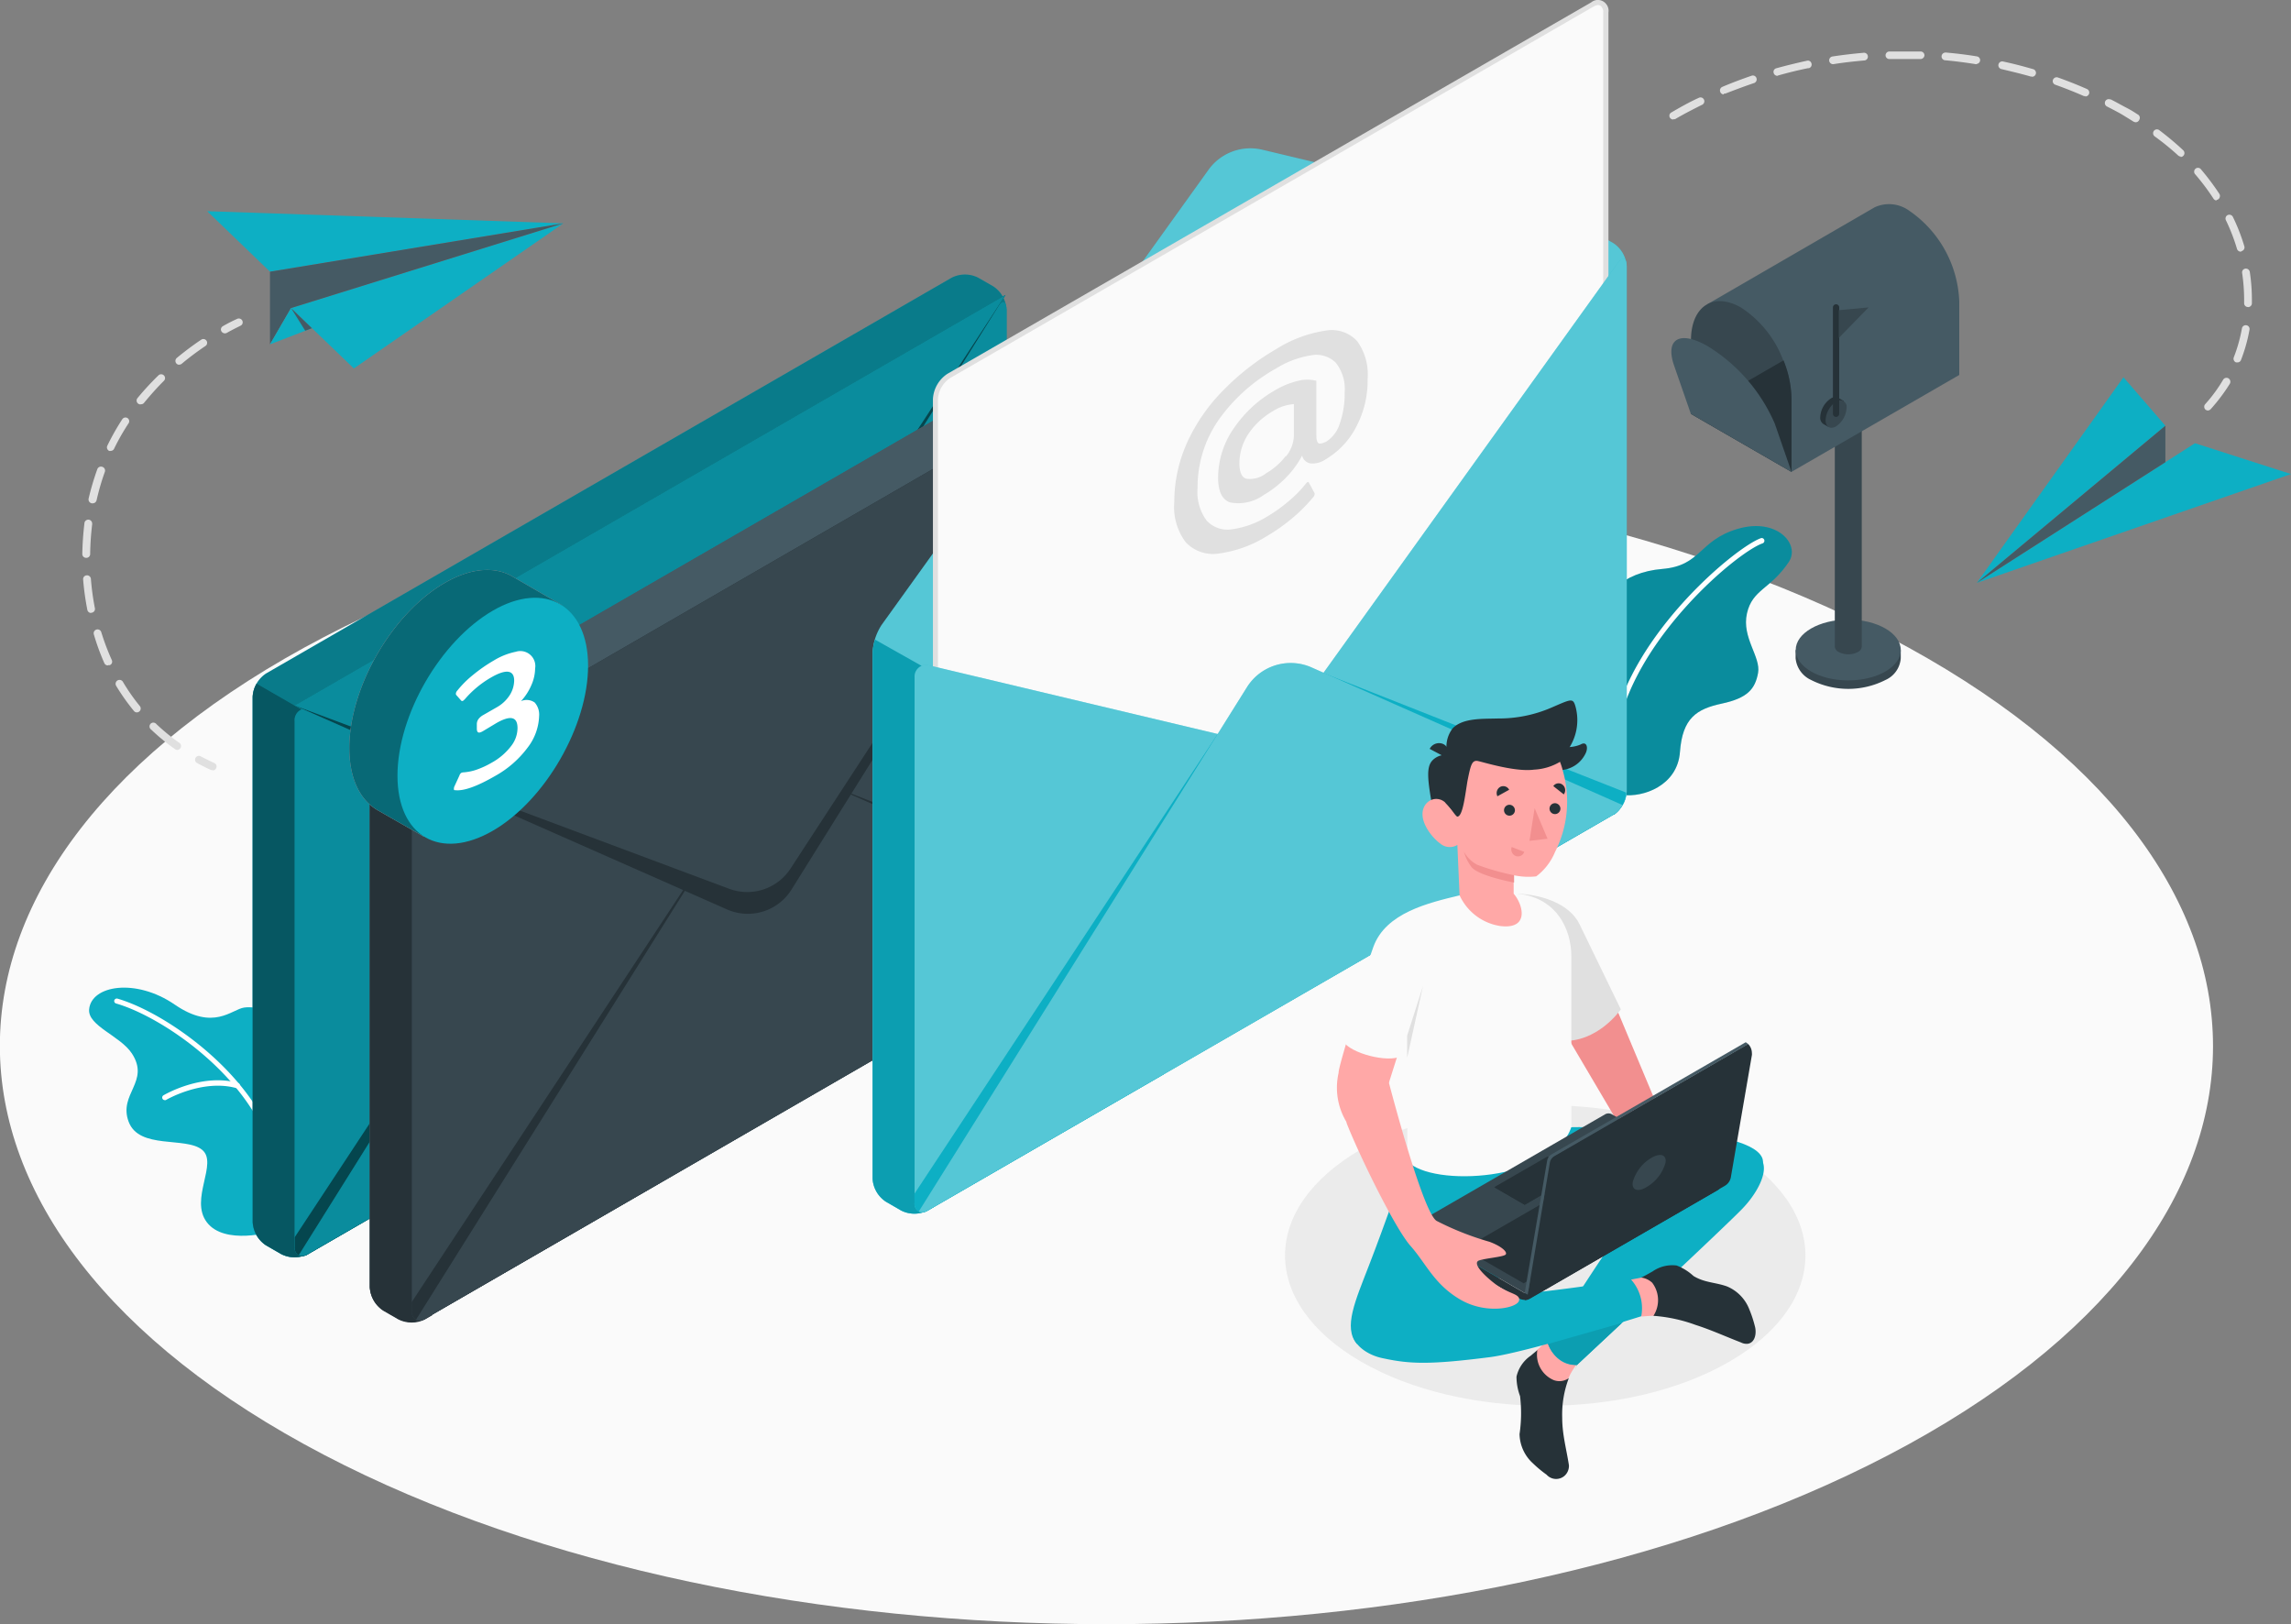 <svg xmlns="http://www.w3.org/2000/svg" viewBox="0 0 218.51 154.9"><rect x="0" y="0" width="218.51" height="154.9" fill="#808080" stroke="none"/><defs><style>.cls-1{fill:#fafafa;}.cls-2{fill:#ebebeb;}.cls-3{fill:#0dafc4;}.cls-4{fill:#455a64;}.cls-5{fill:#e0e0e0;}.cls-6{fill:#37474f;}.cls-7{fill:#263238;}.cls-13,.cls-8{fill:#fff;}.cls-9{opacity:0.2;}.cls-10,.cls-11,.cls-12,.cls-13,.cls-16,.cls-18,.cls-9{isolation:isolate;}.cls-10,.cls-13{opacity:0.3;}.cls-11{opacity:0.5;}.cls-12{opacity:0.6;}.cls-14,.cls-18{opacity:0.1;}.cls-15{fill:#f28f8f;}.cls-16{opacity:0.4;}.cls-17{fill:#ffa8a7;}</style></defs><title>Asset 2</title><g id="Layer_2" data-name="Layer 2"><g id="Layer_1-2" data-name="Layer 1"><g id="freepik--Floor--inject-64"><path class="cls-1" d="M30.91,138.75c41.21,21.53,108,21.53,149.24,0s41.22-56.44,0-78-108-21.53-149.24,0S-10.31,117.22,30.91,138.75Z"/></g><g id="freepik--Shadow--inject-64"><path class="cls-2" d="M129.83,109.6c-9.69,5.6-9.69,14.67,0,20.27s25.41,5.6,35.1,0,9.69-14.67,0-20.27S139.52,104,129.83,109.6Z"/></g><g id="freepik--paper-planes--inject-64"><polygon class="cls-3" points="27.76 29.38 53.73 21.3 33.75 35.14 27.76 29.38"/><polygon class="cls-3" points="53.73 21.3 25.75 25.91 19.76 20.14 53.73 21.3"/><polygon class="cls-4" points="25.75 25.91 25.75 32.84 27.76 29.38 53.73 21.3 25.75 25.91"/><polygon class="cls-3" points="25.75 32.84 29.75 31.3 27.76 29.38 25.75 32.84"/><polygon class="cls-4" points="27.76 29.38 29.75 31.3 29.11 31.54 27.76 29.38"/><path class="cls-5" d="M21.45,31.79a.38.38,0,0,1-.38-.36.37.37,0,0,1,.2-.33,13.93,13.93,0,0,1,1.33-.68.37.37,0,0,1,.5.14.36.36,0,0,1-.15.5l0,0c-.43.21-.86.43-1.29.67A.39.39,0,0,1,21.45,31.79Z"/><path class="cls-5" d="M16.91,71.52a.31.31,0,0,1-.21-.07,19.18,19.18,0,0,1-2.27-1.86.37.37,0,0,1-.11-.51.36.36,0,0,1,.51-.1.24.24,0,0,1,.09.08,19.66,19.66,0,0,0,2.19,1.79.36.36,0,0,1,.09.51.37.37,0,0,1-.3.16Zm-3.86-3.58a.35.35,0,0,1-.28-.14,20.17,20.17,0,0,1-1.69-2.39.37.37,0,0,1,.64-.39h0a18.54,18.54,0,0,0,1.62,2.32.37.37,0,0,1-.29.6Zm-2.77-4.48a.36.36,0,0,1-.33-.22,22.06,22.06,0,0,1-1-2.74.37.37,0,0,1,.71-.21,22.76,22.76,0,0,0,1,2.65.36.36,0,0,1-.18.49h0a.32.32,0,0,1-.14,0Zm-1.59-5a.37.37,0,0,1-.36-.3,25.74,25.74,0,0,1-.4-2.89.36.36,0,0,1,.34-.4.37.37,0,0,1,.4.34A24.31,24.31,0,0,0,9.05,58a.36.36,0,0,1-.28.43H8.69Zm-.47-5.26h0a.36.36,0,0,1-.37-.36h0a28.45,28.45,0,0,1,.2-2.91.37.37,0,1,1,.74,0,.25.25,0,0,1,0,.08,26.72,26.72,0,0,0-.19,2.83.36.36,0,0,1-.37.36ZM8.82,48H8.74a.38.38,0,0,1-.29-.44,25.13,25.13,0,0,1,.83-2.81.37.37,0,0,1,.47-.23h0A.37.37,0,0,1,10,45h0a22.92,22.92,0,0,0-.79,2.72A.38.38,0,0,1,8.82,48Zm1.75-5a.29.29,0,0,1-.16,0,.37.37,0,0,1-.18-.48h0a22.84,22.84,0,0,1,1.44-2.55.37.37,0,0,1,.49-.1.36.36,0,0,1,.11.49,21.34,21.34,0,0,0-1.4,2.46A.36.36,0,0,1,10.57,43Zm2.83-4.43a.4.4,0,0,1-.23-.08.37.37,0,0,1-.06-.52h0a27,27,0,0,1,2-2.17.37.37,0,0,1,.52,0,.36.36,0,0,1,0,.52c-.67.67-1.3,1.38-1.9,2.11a.34.34,0,0,1-.3.12Zm3.7-3.78a.37.37,0,0,1-.24-.65,28.48,28.48,0,0,1,2.34-1.75.36.36,0,0,1,.39.61,27.09,27.09,0,0,0-2.28,1.71A.32.32,0,0,1,17.1,34.77Z"/><path class="cls-5" d="M20.29,73.44a.4.4,0,0,1-.15,0c-.46-.21-.91-.43-1.34-.67a.35.35,0,0,1-.15-.49h0a.36.36,0,0,1,.49-.15c.42.22.86.44,1.3.64a.36.36,0,0,1,.18.49.39.39,0,0,1-.33.22Z"/><polygon class="cls-3" points="188.54 55.59 209.35 42.27 218.51 45.21 188.54 55.59"/><polygon class="cls-3" points="188.54 55.59 206.53 40.6 202.53 35.98 188.54 55.59"/><polygon class="cls-4" points="206.53 40.6 206.53 44.08 188.54 55.59 206.53 40.6"/><path class="cls-5" d="M210.58,39.15a.39.39,0,0,1-.24-.1.37.37,0,0,1,0-.52,14.4,14.4,0,0,0,1.7-2.32.37.37,0,0,1,.5-.13.38.38,0,0,1,.14.51h0A17,17,0,0,1,210.87,39,.41.41,0,0,1,210.58,39.15Zm2.82-4.59h-.13a.37.37,0,0,1-.22-.47v0a14.81,14.81,0,0,0,.78-2.77.37.37,0,0,1,.43-.3.36.36,0,0,1,.29.43h0a15.34,15.34,0,0,1-.82,2.91A.34.34,0,0,1,213.4,34.56Zm1-5.28h0a.36.36,0,0,1-.36-.36h0v-.38a17.42,17.42,0,0,0-.19-2.5.36.36,0,0,1,.3-.42.38.38,0,0,1,.43.31,17.44,17.44,0,0,1,.2,2.61v.4a.37.37,0,0,1-.38.35ZM213.71,24a.37.37,0,0,1-.35-.26A17.9,17.9,0,0,0,212.3,21a.37.37,0,0,1,.17-.49h0a.38.38,0,0,1,.5.18,18.25,18.25,0,0,1,1.09,2.8.36.36,0,0,1-.24.45h0A.22.22,0,0,1,213.71,24Zm-2.28-4.88a.37.37,0,0,1-.31-.17,21.93,21.93,0,0,0-1.74-2.32.37.37,0,0,1,0-.52h0a.36.36,0,0,1,.51,0h0a23.46,23.46,0,0,1,1.8,2.4.39.39,0,0,1-.11.49.37.37,0,0,1-.2.07ZM208,14.93a.39.39,0,0,1-.25-.1A24.8,24.8,0,0,0,205.5,13a.38.38,0,0,1-.07-.52.37.37,0,0,1,.51-.07h0a28,28,0,0,1,2.29,1.92.37.37,0,0,1-.26.64Zm-4.31-3.27a.66.66,0,0,1-.2-.06c-.33-.21-.68-.42-1-.62s-1-.55-1.5-.81a.37.37,0,0,1,.27-.69l.06,0c.52.26,1,.54,1.54.82s.72.42,1.06.63a.36.36,0,0,1,.12.49A.37.37,0,0,1,203.67,11.66Zm-44.1-.26a.38.38,0,0,1-.32-.18.36.36,0,0,1,.13-.49c.86-.5,1.74-1,2.63-1.4a.36.36,0,0,1,.49.17.37.37,0,0,1-.17.49c-.87.43-1.74.88-2.58,1.37a.29.29,0,0,1-.18,0Zm39.3-2.24a.33.33,0,0,1-.14,0c-.89-.39-1.8-.75-2.72-1.08a.36.36,0,0,1-.22-.47.37.37,0,0,1,.47-.22c.93.33,1.86.7,2.77,1.1a.37.37,0,0,1,.19.48.38.38,0,0,1-.35.23ZM164.42,9a.35.35,0,0,1-.34-.22.37.37,0,0,1,.18-.49h0c.91-.39,1.85-.74,2.78-1.06a.36.36,0,0,1,.48.2v0a.37.37,0,0,1-.22.49h0c-.92.31-1.84.66-2.73,1a.29.29,0,0,1-.16,0ZM193.8,7.3h-.11c-.93-.27-1.88-.49-2.83-.72a.37.37,0,0,1,.16-.72c1,.21,1.94.46,2.88.73a.37.37,0,0,1-.1.73Zm-24.28-.07a.36.36,0,0,1-.35-.27.35.35,0,0,1,.25-.45h0c1-.27,1.92-.5,2.89-.71a.35.35,0,0,1,.46.24.36.36,0,0,1-.23.46l-.08,0c-1,.2-1.9.43-2.84.69Zm19-1.11h-.07c-1-.16-1.94-.28-2.9-.37a.37.37,0,0,1-.37-.37.38.38,0,0,1,.38-.37h.05c1,.09,2,.21,2.95.37a.36.36,0,0,1,0,.71Zm-13.71,0a.37.37,0,0,1-.06-.73c1-.15,2-.27,2.95-.35a.37.37,0,1,1,.07.73c-1,.09-2,.2-2.91.35Zm8.33-.49h0c-1,0-2,0-2.92,0a.36.36,0,0,1-.38-.34h0a.37.37,0,0,1,.35-.38h0c1,0,2,0,3,0a.37.37,0,0,1,.36.38h0a.38.38,0,0,1-.37.34Z"/></g><g id="freepik--Mailbox--inject-64"><path class="cls-6" d="M181.29,62.78V62h-.19a3.12,3.12,0,0,0-1.28-1.24,7.78,7.78,0,0,0-7.09,0A3,3,0,0,0,171.46,62h-.2v.77a2.54,2.54,0,0,0,1.48,2.08,7.84,7.84,0,0,0,7.09,0A2.46,2.46,0,0,0,181.29,62.78Z"/><ellipse class="cls-4" cx="176.28" cy="61.99" rx="5.01" ry="2.9"/><path class="cls-6" d="M175,37.87V61.66a.63.63,0,0,0,.37.52,2,2,0,0,0,1.83,0,.62.62,0,0,0,.37-.52V37.87Z"/><path class="cls-4" d="M182.06,20.07a3.27,3.27,0,0,0-3.26-.3h0L162.87,29l8,16,16-9.24v-7A11,11,0,0,0,182.06,20.07Z"/><path class="cls-6" d="M170.87,38v7l-9.59-5.53v-7c0-3.26,2.14-4.66,4.79-3.13a10.33,10.33,0,0,1,4,5A10.15,10.15,0,0,1,170.87,38Z"/><path class="cls-7" d="M170.87,38v7l-9.59-5.53,8.83-5.1A10.15,10.15,0,0,1,170.87,38Z"/><path class="cls-4" d="M169.27,40.39a16.22,16.22,0,0,0-6.4-7.38c-2.65-1.52-4.08-.7-3.2,1.85l1.6,4.61,9.6,5.54Z"/><path class="cls-7" d="M175.86,38.25l-.53-.31h0a.72.72,0,0,0-.72.07,2.26,2.26,0,0,0-1,1.77.72.72,0,0,0,.3.66h0l.49.28.1-.15a1,1,0,0,0,.29-.11,2.27,2.27,0,0,0,1-1.77,1.22,1.22,0,0,0,0-.26Z"/><path class="cls-6" d="M175.12,38.31a2.26,2.26,0,0,0-1,1.76c0,.65.46.91,1,.59a2.26,2.26,0,0,0,1-1.76A.62.62,0,0,0,175.12,38.31Z"/><path class="cls-7" d="M175.12,39.76a.3.3,0,0,1-.3-.29h0V29.32a.3.3,0,1,1,.6,0h0V39.47A.3.3,0,0,1,175.12,39.76Z"/><polygon class="cls-6" points="175.38 29.58 175.38 32.23 178.22 29.32 175.38 29.58"/></g><g id="freepik--Plants--inject-64"><path class="cls-3" d="M26.17,117.37c-.25.13-4.76,1.41-6.44-.8s1.11-5.65-.46-6.92-6,0-7-2.67,2.07-3.81.31-6.51c-1.11-1.69-4.22-2.63-4.08-4.21.21-2.3,4.46-3,8.17-.45s5.44.44,6.62.28,3.71.2,3.63,4.33S26.17,117.37,26.17,117.37Z"/><path class="cls-8" d="M26.47,111.51a.26.26,0,0,1-.25-.21c-1.29-7.87-10.41-14.23-15.15-15.6a.24.24,0,0,1-.17-.29h0a.25.25,0,0,1,.31-.17c4.84,1.4,14.17,7.94,15.5,16a.24.24,0,0,1-.2.28Z"/><path class="cls-8" d="M15.72,104.92a.25.25,0,0,1-.25-.24.25.25,0,0,1,.12-.22c.14-.08,3.66-2.14,7.11-1.18a.25.25,0,0,1,.18.31.26.26,0,0,1-.31.19c-3.25-.91-6.7,1.1-6.73,1.12A.17.17,0,0,1,15.72,104.92Z"/><path class="cls-3" d="M154.76,75.81c1.93.26,5.23-.86,5.47-4.09s1.57-4.1,4-4.62,3.17-1.38,3.45-2.92-1.58-3.37-1.06-5.68,2.26-2.3,4-4.92c1.1-1.68-1.15-4.25-4.89-3.14s-3.44,3.51-7.19,3.82-6.09,2.58-6.16,5.41S154.76,75.81,154.76,75.81Z"/><path class="cls-9" d="M154.76,75.81c1.93.26,5.23-.86,5.47-4.09s1.57-4.1,4-4.62,3.17-1.38,3.45-2.92-1.58-3.37-1.06-5.68,2.26-2.3,4-4.92c1.1-1.68-1.15-4.25-4.89-3.14s-3.44,3.51-7.19,3.82-6.09,2.58-6.16,5.41S154.76,75.81,154.76,75.81Z"/><path class="cls-8" d="M154.05,69.62h0a.24.24,0,0,1-.19-.29h0c1.81-8.95,11.68-17.14,14.08-18a.25.25,0,0,1,.33.16.26.26,0,0,1-.16.33c-2.36.81-12,8.85-13.78,17.6A.24.24,0,0,1,154.05,69.62Z"/></g><g id="freepik--Envelopes--inject-64"><path class="cls-3" d="M24.1,66.45a2.85,2.85,0,0,1,1.28-2.22L90.76,26.49a2.8,2.8,0,0,1,2.55,0l1.44.83A2.81,2.81,0,0,1,96,29.54V79.65a2.83,2.83,0,0,1-1.28,2.21L29.37,119.6a2.8,2.8,0,0,1-2.55,0l-1.44-.83a2.83,2.83,0,0,1-1.28-2.21Z"/><path class="cls-10" d="M24.1,66.45a2.85,2.85,0,0,1,1.28-2.22L90.76,26.49a2.8,2.8,0,0,1,2.55,0l1.44.83A2.81,2.81,0,0,1,96,29.54V79.65a2.83,2.83,0,0,1-1.28,2.21L29.37,119.6a2.8,2.8,0,0,1-2.55,0l-1.44-.83a2.83,2.83,0,0,1-1.28-2.21Z"/><path class="cls-3" d="M30.09,68.43l-5.61-3.24a2.65,2.65,0,0,0-.38,1.26v50.11a2.83,2.83,0,0,0,1.28,2.21l1.44.83a2.8,2.8,0,0,0,2.55,0l.72-.41Z"/><path class="cls-11" d="M30.09,68.43l-5.61-3.24a2.65,2.65,0,0,0-.38,1.26v50.11a2.83,2.83,0,0,0,1.28,2.21l1.44.83a2.8,2.8,0,0,0,2.55,0l.72-.41Z"/><path class="cls-3" d="M96,29.54V79.65a2.57,2.57,0,0,1-.4,1.29,2.74,2.74,0,0,1-.75.84l0,0-.08,0L29.37,119.6h0a.9.9,0,0,1-.87.1.87.87,0,0,1-.4-.81V68.75a1.11,1.11,0,0,1,1-1.18,1.31,1.31,0,0,1,.39.05L57,74.16l3.6.85a2.34,2.34,0,0,0,2.3-.86l4.17-5.81L95.17,29.25C95.64,28.6,96,28.72,96,29.54Z"/><path class="cls-9" d="M96,29.54V79.65a2.57,2.57,0,0,1-.4,1.29,2.74,2.74,0,0,1-.75.84l0,0-.08,0L29.37,119.6h0a.9.9,0,0,1-.87.1.87.87,0,0,1-.4-.81V68.75a1.11,1.11,0,0,1,1-1.18,1.31,1.31,0,0,1,.39.05L57,74.16l3.6.85a2.34,2.34,0,0,0,2.3-.86l4.17-5.81L95.17,29.25C95.64,28.6,96,28.72,96,29.54Z"/><path class="cls-3" d="M94.75,81.86l.08,0,0,0a2.74,2.74,0,0,0,.75-.84,2.6,2.6,0,0,0,.4-1.27L67.09,68.35l19.38,18.3Z"/><path class="cls-12" d="M94.75,81.86l.08,0,0,0a2.74,2.74,0,0,0,.75-.84,2.6,2.6,0,0,0,.4-1.27L67.09,68.35l19.38,18.3Z"/><path class="cls-3" d="M28.1,118.89a.88.88,0,0,0,.39.84.9.9,0,0,0,.87-.1h0l22.52-13L57,74.12,28.1,118Z"/><path class="cls-12" d="M28.1,118.89a.88.88,0,0,0,.39.84.9.9,0,0,0,.87-.1h0l22.52-13L57,74.12,28.1,118Z"/><path class="cls-3" d="M95.63,80.94a2.74,2.74,0,0,1-.75.84l0,0L29.37,119.6h0a.9.9,0,0,1-.87.1l31.31-50A4.92,4.92,0,0,1,66,67.84Z"/><path class="cls-9" d="M95.63,80.94a2.74,2.74,0,0,1-.75.84l0,0L29.37,119.6h0a.9.9,0,0,1-.87.1l31.31-50A4.92,4.92,0,0,1,66,67.84Z"/><path class="cls-3" d="M28.1,67.28,58.16,80.56a4.91,4.91,0,0,0,6.16-1.9L95.9,28.13Z"/><path class="cls-12" d="M28.1,67.28,58.16,80.56a4.91,4.91,0,0,0,6.16-1.9L95.9,28.13Z"/><path class="cls-3" d="M28.1,67.28,58.38,78.59a4.9,4.9,0,0,0,5.83-1.92L95.9,28.13Z"/><path class="cls-9" d="M28.1,67.28,58.38,78.59a4.9,4.9,0,0,0,5.83-1.92L95.9,28.13Z"/><path class="cls-4" d="M35.27,72.62a2.78,2.78,0,0,1,1.28-2.21l65.37-37.75a2.82,2.82,0,0,1,2.56,0l1.44.83a2.83,2.83,0,0,1,1.28,2.21V85.82A2.85,2.85,0,0,1,105.92,88L40.54,125.77a2.8,2.8,0,0,1-2.55,0l-1.44-.83a2.81,2.81,0,0,1-1.28-2.21Z"/><path class="cls-4" d="M35.27,72.62a2.78,2.78,0,0,1,1.28-2.21l65.37-37.75a2.82,2.82,0,0,1,2.56,0l1.44.83a2.83,2.83,0,0,1,1.28,2.21V85.82A2.85,2.85,0,0,1,105.92,88L40.54,125.77a2.8,2.8,0,0,1-2.55,0l-1.44-.83a2.81,2.81,0,0,1-1.28-2.21Z"/><path class="cls-7" d="M41.26,74.62l-5.62-3.25a2.59,2.59,0,0,0-.37,1.26v50.1A2.84,2.84,0,0,0,36.55,125l1.44.83a2.86,2.86,0,0,0,2.55,0l.72-.42Z"/><path class="cls-6" d="M107.2,35.7V85.82a2.57,2.57,0,0,1-.4,1.29,2.74,2.74,0,0,1-.75.84l0,0-.09,0L40.55,125.77h0a.92.92,0,0,1-.88.1.88.88,0,0,1-.39-.84V74.92a1.11,1.11,0,0,1,1-1.18,1,1,0,0,1,.39.05L68.2,80.33l3.6.85a2.35,2.35,0,0,0,2.3-.86l4.17-5.81,28.07-39.09C106.8,34.77,107.2,34.89,107.2,35.7Z"/><path class="cls-7" d="M105.92,88l.09,0,0,0a2.74,2.74,0,0,0,.75-.84,2.6,2.6,0,0,0,.4-1.27L78.26,74.53,97.64,92.82Z"/><path class="cls-7" d="M39.27,125a.89.89,0,0,0,.39.85,1,1,0,0,0,.88-.1h0l22.5-13,5.14-32.46L39.26,124.19Z"/><path class="cls-6" d="M106.8,87.11a2.87,2.87,0,0,1-.75.84l0,0L40.55,125.77h0a.92.92,0,0,1-.88.1L71,75.9A4.91,4.91,0,0,1,77.14,74Z"/><path class="cls-7" d="M39.27,73.45,69.34,86.73a4.91,4.91,0,0,0,6.15-1.89l31.57-50.56Z"/><path class="cls-6" d="M39.27,73.45,69.54,84.76a4.93,4.93,0,0,0,5.85-1.91l31.67-48.57Z"/><path class="cls-3" d="M83.22,112.4V62.28a5.41,5.41,0,0,1,.86-2.67L115.26,16.2a4.91,4.91,0,0,1,5.14-1.92l29.32,7a12,12,0,0,1,2.71,1.08l1.45.83a2.84,2.84,0,0,1,1.27,2.21V75.49a2.84,2.84,0,0,1-1.27,2.21L88.49,115.44a2.8,2.8,0,0,1-2.55,0l-1.44-.83A2.83,2.83,0,0,1,83.22,112.4Z"/><path class="cls-13" d="M83.22,112.4V62.28a5.41,5.41,0,0,1,.86-2.67L115.26,16.2a4.91,4.91,0,0,1,5.14-1.92l29.32,7a12,12,0,0,1,2.71,1.08l1.45.83a2.84,2.84,0,0,1,1.27,2.21V75.49a2.84,2.84,0,0,1-1.27,2.21L88.49,115.44a2.8,2.8,0,0,1-2.55,0l-1.44-.83A2.83,2.83,0,0,1,83.22,112.4Z"/><path class="cls-1" d="M89.21,38.06v64c0,.81.58,1.15,1.28.74l61.38-35.42a2.81,2.81,0,0,0,1.28-2.21V1.17c0-.81-.57-1.14-1.28-.73L90.49,35.85A2.83,2.83,0,0,0,89.21,38.06Z"/><path class="cls-5" d="M89.92,103.18a.89.89,0,0,1-.45-.12,1.13,1.13,0,0,1-.49-1V38.07a3.07,3.07,0,0,1,1.4-2.43L151.76.23a1,1,0,0,1,1.43.15,1,1,0,0,1,.22.8v64a3,3,0,0,1-1.4,2.42L90.62,103A1.43,1.43,0,0,1,89.92,103.18ZM152.44.48a1,1,0,0,0-.44.14L90.61,36.06a2.61,2.61,0,0,0-1.15,2v64a.54.54,0,0,0,.39.66.55.55,0,0,0,.52-.13l61.38-35.42a2.59,2.59,0,0,0,1.16-2V1.17a.71.71,0,0,0-.25-.61A.45.45,0,0,0,152.44.48Z"/><path class="cls-3" d="M87.89,63.5,83.46,61a4.64,4.64,0,0,0-.23,1.33V112.4a2.81,2.81,0,0,0,1.28,2.21l1.43.83a2.8,2.8,0,0,0,2.55,0l.62-.35Z"/><g class="cls-14"><path d="M87.89,63.5,83.46,61a4.64,4.64,0,0,0-.23,1.33V112.4a2.81,2.81,0,0,0,1.28,2.21l1.43.83a2.8,2.8,0,0,0,2.55,0l.62-.35Z"/></g><path class="cls-3" d="M155.15,25.37V75.49a2.56,2.56,0,0,1-.39,1.29,2.87,2.87,0,0,1-.75.84l0,0-.08,0L88.5,115.44h0a.9.9,0,0,1-.87.1.88.88,0,0,1-.4-.84V64.59a1.12,1.12,0,0,1,1-1.18,1.37,1.37,0,0,1,.4.05L116.14,70l3.6.85a2.36,2.36,0,0,0,2.31-.86l4.17-5.81,28.07-39.09C154.77,24.44,155.15,24.56,155.15,25.37Z"/><path class="cls-13" d="M155.15,25.37V75.49a2.56,2.56,0,0,1-.39,1.29,2.87,2.87,0,0,1-.75.84l0,0-.08,0L88.5,115.44h0a.9.9,0,0,1-.87.1.88.88,0,0,1-.4-.84V64.59a1.12,1.12,0,0,1,1-1.18,1.37,1.37,0,0,1,.4.05L116.14,70l3.6.85a2.36,2.36,0,0,0,2.31-.86l4.17-5.81,28.07-39.09C154.77,24.44,155.15,24.56,155.15,25.37Z"/><path class="cls-3" d="M153.88,77.7l.08,0,0,0a2.87,2.87,0,0,0,.75-.84,2.7,2.7,0,0,0,.39-1.27L126.22,64.19l19.37,18.3Z"/><path class="cls-3" d="M87.22,114.7a.9.9,0,0,0,.4.85.93.93,0,0,0,.87-.1h0l22.51-13L116.14,70,87.21,113.86Z"/><path class="cls-3" d="M154.76,76.78a2.87,2.87,0,0,1-.75.84l0,0L88.5,115.44h0a.9.9,0,0,1-.87.1l31.3-50a4.92,4.92,0,0,1,6.16-1.89Z"/><path class="cls-13" d="M154.76,76.78a2.87,2.87,0,0,1-.75.84l0,0L88.5,115.44h0a.9.9,0,0,1-.87.1l31.3-50a4.92,4.92,0,0,1,6.16-1.89Z"/><path class="cls-5" d="M116.24,52.79a3.57,3.57,0,0,1-3.15-1.08A5.61,5.61,0,0,1,112,47.87a13.74,13.74,0,0,1,1.22-5.65,17.12,17.12,0,0,1,3.38-4.92,23.58,23.58,0,0,1,5.11-4,12.25,12.25,0,0,1,4.73-1.77,3.29,3.29,0,0,1,3,1,5.42,5.42,0,0,1,1,3.61,9.4,9.4,0,0,1-1.1,4.59,7.64,7.64,0,0,1-2.91,3.08,2.15,2.15,0,0,1-1.48.38,1,1,0,0,1-.76-.74,8.71,8.71,0,0,1-1.55,2.11,9.82,9.82,0,0,1-2.1,1.64,4.15,4.15,0,0,1-3.2.72c-.78-.26-1.16-1.06-1.16-2.38a8.29,8.29,0,0,1,1.48-4.67,11.88,11.88,0,0,1,4-3.68,7.65,7.65,0,0,1,2.16-.87,3.38,3.38,0,0,1,1.73,0v5.18c0,.42.07.68.21.77s.38,0,.72-.14a3.16,3.16,0,0,0,1.3-1.72,8.67,8.67,0,0,0,.47-3,4,4,0,0,0-.85-2.82,2.63,2.63,0,0,0-2.31-.71,9,9,0,0,0-3.38,1.26,16.61,16.61,0,0,0-5.49,4.92,11.27,11.27,0,0,0-2,6.5,4.56,4.56,0,0,0,.87,3.09,2.7,2.7,0,0,0,2.4.83,8.72,8.72,0,0,0,3.44-1.26,14.44,14.44,0,0,0,2-1.44,11.35,11.35,0,0,0,1.61-1.64.91.91,0,0,1,.17-.17c.05,0,.09,0,.13.06l.54,1a.28.28,0,0,1,0,.12.48.48,0,0,1-.15.29,15.28,15.28,0,0,1-2,2,17.56,17.56,0,0,1-2.4,1.69A11.59,11.59,0,0,1,116.24,52.79Zm6.4-9.25a3.28,3.28,0,0,0,.77-2v-3a4.25,4.25,0,0,0-2,.67,7,7,0,0,0-2.34,2.17,5.15,5.15,0,0,0-.86,2.79c0,.83.21,1.33.63,1.48a2.5,2.5,0,0,0,1.94-.53,6.2,6.2,0,0,0,1.84-1.62Z"/></g><g id="freepik--Notifications--inject-64"><path class="cls-15" d="M53.6,57.72l-4.8-2.78h0c-1.63-.92-3.89-.79-6.39.66-5,2.89-9.09,9.94-9.09,15.74,0,2.89,1,4.91,2.65,5.9h0l4.46,2.55.81-1.34a9.57,9.57,0,0,0,2.61-1c5-2.9,9.09-10,9.09-15.74a10.1,10.1,0,0,0-.29-2.32Z"/><path class="cls-3" d="M53.6,57.72l-4.8-2.78h0c-1.63-.92-3.89-.79-6.39.66-5,2.89-9.09,9.94-9.09,15.74,0,2.89,1,4.91,2.65,5.9h0l4.46,2.55.81-1.34a9.57,9.57,0,0,0,2.61-1c5-2.9,9.09-10,9.09-15.74a10.1,10.1,0,0,0-.29-2.32Z"/><path class="cls-16" d="M53.6,57.72l-4.8-2.78h0c-1.63-.92-3.89-.79-6.39.66-5,2.89-9.09,9.94-9.09,15.74,0,2.89,1,4.91,2.65,5.9h0l4.46,2.55.81-1.34a9.57,9.57,0,0,0,2.61-1c5-2.9,9.09-10,9.09-15.74a10.1,10.1,0,0,0-.29-2.32Z"/><path class="cls-3" d="M47,58.24c-5,2.9-9.09,9.95-9.09,15.74S42,82.12,47,79.23s9.09-10,9.09-15.74S52,55.34,47,58.24Z"/><path class="cls-8" d="M43.43,75.36c-.1,0-.14,0-.14-.13a.6.6,0,0,1,.07-.27l.46-1a.49.49,0,0,1,.17-.25.59.59,0,0,1,.22-.05,4.91,4.91,0,0,0,1.2-.24,8.24,8.24,0,0,0,1.48-.68,5.92,5.92,0,0,0,1.86-1.59,2.81,2.81,0,0,0,.61-1.71c0-1.09-.66-1.25-2-.49l-1.3.78c-.21.12-.35.16-.44.12s-.14-.16-.14-.35v-.41a.83.83,0,0,1,.14-.49,1.38,1.38,0,0,1,.44-.39l1.29-.74a3.5,3.5,0,0,0,1.27-1.18,2.69,2.69,0,0,0,.42-1.38c0-1-.74-1.15-2.22-.29a9.61,9.61,0,0,0-2.43,2,1.45,1.45,0,0,1-.22.21.15.15,0,0,1-.17,0l-.44-.5a.21.21,0,0,1-.08-.17.47.47,0,0,1,.14-.3,9.42,9.42,0,0,1,1.48-1.48,14.77,14.77,0,0,1,2-1.39,6.53,6.53,0,0,1,2.09-.83,1.43,1.43,0,0,1,1.85,1.59,4.08,4.08,0,0,1-.35,1.57,5.39,5.39,0,0,1-1,1.55A1.33,1.33,0,0,1,51,67a1.74,1.74,0,0,1,.42,1.29,5.19,5.19,0,0,1-1.09,3A9.73,9.73,0,0,1,47.23,74C45.5,75,44.23,75.45,43.43,75.36Z"/></g><g id="freepik--Character--inject-64"><path class="cls-17" d="M146.58,128.77h0l.09-.09a1.68,1.68,0,0,0,.21-.18l.22-.21.22-.22c.13-.12.25-.25.37-.38l1.75,1.31,1.16.87h0a5.76,5.76,0,0,0-1,1.56s-.35.56-1.53.28C146.58,131.37,146.35,129.22,146.58,128.77Z"/><path class="cls-3" d="M129.42,128.17c-1.33-1.56-.14-4.14,1.15-7.49,1.43-3.68,3.63-9.94,3.63-9.94l15.65-3.24s16.67-.32,18.2,2.87c1.24,2.55-9.74,6.4-11.31,6.53l-9.64.51-1,.49-6.77,8.57Z"/><path class="cls-3" d="M158.25,113a41.14,41.14,0,0,0-3.39,3.94c-2.81,3.93-7.28,11.08-7.28,11.08s.7,2.26,2.83,2.16c0,0,14.66-13.68,15.86-15,1.81-1.92,3.27-5.08.13-5.34A12.07,12.07,0,0,0,158.25,113Z"/><path class="cls-3" d="M154.79,117s2.61-3.83,5.32-5.41c0,0-2.69.53-6.78,5.5Z"/><path class="cls-18" d="M154.79,117s2.61-3.83,5.32-5.41c0,0-2.69.53-6.78,5.5Z"/><path class="cls-17" d="M156.57,121.84l-1,.19,1,3.53s.93-.09,1.25-.07a5.38,5.38,0,0,0,1.33-.51l-.25-2.16-1.13-1.18Z"/><path class="cls-7" d="M164.68,122.67a3.88,3.88,0,0,1,2.16,2.19,11.11,11.11,0,0,1,.53,1.6c.17.57.09,1.54-.64,1.69a1.15,1.15,0,0,1-.68-.12c-1.45-.56-2.87-1.21-4.35-1.68a14.61,14.61,0,0,0-4-.86,2.75,2.75,0,0,0-.12-3.16,1.9,1.9,0,0,0-1.05-.49c.37-.17.72-.38,1.08-.58a3.3,3.3,0,0,1,2.3-.57,5,5,0,0,1,1.61,1C162.57,122.33,163.54,122.28,164.68,122.67Z"/><path class="cls-3" d="M131.53,124.79c1.3-.4,3.36-.75,9.49-1.07S155.54,122,155.54,122a4.1,4.1,0,0,1,1,3.53s-10.88,3.44-14.43,3.9c-5.65.72-7.59.67-10.14.12C129.05,129,127.25,126.1,131.53,124.79Z"/><polygon class="cls-15" points="153.93 95.59 158.54 106.6 155.24 108.63 148.91 97.9 153.93 95.59"/><path class="cls-5" d="M144.41,85.23c2.52,0,5.29.94,6.24,2.91l3.94,8.12s-2.22,3.26-5.76,3Z"/><path class="cls-17" d="M127.67,102.33c0-.43.64-2.52,1.3-4.77l4.78,1.65-1.28,4.05-4,3.82A6.33,6.33,0,0,1,127.67,102.33Z"/><path class="cls-1" d="M139.26,85.38c-3,.72-7.09,1.66-8.27,4.92s-2.88,9-2.88,9c.65,1.15,4.27,2.09,5.52,1.43l.59-2v12c2.35,2.55,13.92,1.89,15.65-3.24V91.2c0-2.61-1.44-5.74-5.44-6Z"/><polygon class="cls-5" points="134.21 98.77 135.72 94.04 134.21 100.89 134.21 98.77"/><path class="cls-7" d="M138.12,72a1.78,1.78,0,0,0-1.48.5c-.63.64-.49,1.85,0,4.6l2,.22Z"/><path class="cls-7" d="M149.54,71.25a3.17,3.17,0,0,0,1.22-.25c.6-.35.76.34.43.93a2.8,2.8,0,0,1-2.27,1.51c0-.08-.56-1.53-.56-1.53Z"/><path class="cls-17" d="M139,77.39c-.29.17-.71-.38-1.07-.76a1.24,1.24,0,0,0-1.77-.12,1.28,1.28,0,0,0-.34.46c-.59,1.26.76,2.92,1.55,3.48a1.4,1.4,0,0,0,1.63.13l.21,4.8a5.12,5.12,0,0,0,3.85,2.93c2.82.37,2.24-2,1.31-3.08V83.47a6.75,6.75,0,0,0,2.15.11,5.56,5.56,0,0,0,1.8-2.34,10.61,10.61,0,0,0,.75-7.69c-1-4.29-5.62-4.43-8.36-2.69S139,77.39,139,77.39Z"/><path class="cls-7" d="M139,77.88c-.15,0-.7-.92-1.07-1.25s.15-4.59.15-4.59a2.86,2.86,0,0,1,.49-2.6c1-1,2.91-.87,4.32-.92a12.58,12.58,0,0,0,5-1c2-.86,2.14-1,2.39-.09a4.91,4.91,0,0,1-.85,4.23l-.65,1a5.35,5.35,0,0,1-2.46.74c-1.85.25-5-.77-5.41-.83-.54-.07-.65.45-.94,1.88C139.75,75.74,139.53,77.87,139,77.88Z"/><path class="cls-7" d="M138.13,72.36l-1.77-.94a1,1,0,0,1,1.32-.45h0A1.07,1.07,0,0,1,138.13,72.36Z"/><path class="cls-15" d="M144.41,83.47a22.55,22.55,0,0,1-3.52-1,3,3,0,0,1-1.26-1.25,4.12,4.12,0,0,0,.72,1.47c.66.85,4.06,1.48,4.06,1.48Z"/><path class="cls-7" d="M144.49,77.29a.52.52,0,1,1-.52-.54.53.53,0,0,1,.52.54Z"/><path class="cls-7" d="M143.94,75.32l-1.12.62a.68.68,0,0,1,.26-.89.63.63,0,0,1,.85.25Z"/><path class="cls-15" d="M144.18,80.78l1.2.46a.63.63,0,0,1-.8.4h0A.68.68,0,0,1,144.18,80.78Z"/><path class="cls-7" d="M149.15,75.76l-1-.79a.61.61,0,0,1,.86-.15l0,0A.67.67,0,0,1,149.15,75.76Z"/><path class="cls-7" d="M148.83,77.14a.52.52,0,1,1-.52-.54.53.53,0,0,1,.52.54Z"/><polygon class="cls-15" points="146.37 77.08 145.88 80.19 147.6 79.99 146.37 77.08"/><path class="cls-6" d="M164.32,112.38l-10.6-6.12a.66.66,0,0,0-.61,0L134.52,117l10.9,6.31Z"/><polygon class="cls-7" points="145.32 122.39 139.61 119.1 156.32 109.45 162.06 112.73 145.32 122.39"/><polygon class="cls-7" points="142.51 113.22 142.62 113.28 145.42 114.9 150.4 112.02 150.51 111.97 147.6 110.29 142.51 113.22"/><polygon class="cls-7" points="142.62 113.28 145.42 114.9 150.4 112.02 147.6 110.41 142.62 113.28"/><path class="cls-7" d="M134.52,117v.25a1,1,0,0,0,.49.88l9.88,5.7a1,1,0,0,0,1,0l17.88-10.33a1,1,0,0,0,.49-.88v-.25l-18.86,10.94Z"/><path class="cls-7" d="M145.42,123.31V124a1,1,0,0,0,.49-.14l17.88-10.33a1,1,0,0,0,.49-.88v-.25Z"/><path class="cls-7" d="M145.71,123.45a1.19,1.19,0,0,0,1-.09l17.8-10.27a1.18,1.18,0,0,0,.58-.85l2-11.61a.67.67,0,0,0,0-.2,1.23,1.23,0,0,0-.36-.87l-18.49,10.68a.91.91,0,0,0-.43.63Z"/><path class="cls-4" d="M145.42,123.31l.12.07.17.09,2.11-12.58a.91.91,0,0,1,.43-.63l18.49-10.68a1.08,1.08,0,0,0-.24-.18L148,110.08a.91.91,0,0,0-.44.62Z"/><path class="cls-6" d="M155.73,112.72a3.92,3.92,0,0,1,1.8-2.31c.86-.49,1.45-.27,1.32.49a3.92,3.92,0,0,1-1.8,2.31C156.19,113.73,155.6,113.48,155.73,112.72Z"/><path class="cls-17" d="M132.47,103.25s3.19,12.3,4.54,13.18a27.58,27.58,0,0,0,5.06,2c1.2.45,1.74,1,1.53,1.22s-1.93.35-2.53.56.17,1.18,1.5,2.21,2.46.93,2.31,1.62-3.1,1.36-5.6-.1-3.26-3.44-4.75-5.12-4.89-8.65-6.09-11.7c0,0,.11-5.67,2-5.31S132.47,103.25,132.47,103.25Z"/><path class="cls-3" d="M147.66,128.17a2.92,2.92,0,0,0,2.75,2l4.28-4Z"/><path class="cls-18" d="M147.66,128.17a2.92,2.92,0,0,0,2.75,2l4.28-4Z"/><path class="cls-7" d="M150.24,130.61v0Z"/><path class="cls-7" d="M149,135.21a9.76,9.76,0,0,1,.63-3.78h0a1.54,1.54,0,0,1-1.44.19,2.63,2.63,0,0,1-1.56-2.86h0l-.63.53a3.31,3.31,0,0,0-1.36,2,5.31,5.31,0,0,0,.34,1.86,13.73,13.73,0,0,1-.05,3.62,3.87,3.87,0,0,0,1.28,2.79,11.28,11.28,0,0,0,1.3,1.08,1.22,1.22,0,0,0,1.72.1,1.27,1.27,0,0,0,.41-1C149.4,138.18,149,136.81,149,135.21Z"/><path class="cls-6" d="M150.57,129.88c-.13.25-.25.49-.35.73C150.34,130.38,150.46,130.13,150.57,129.88Z"/><path class="cls-6" d="M146.57,128.76h0l.09-.08Z"/></g></g></g></svg>